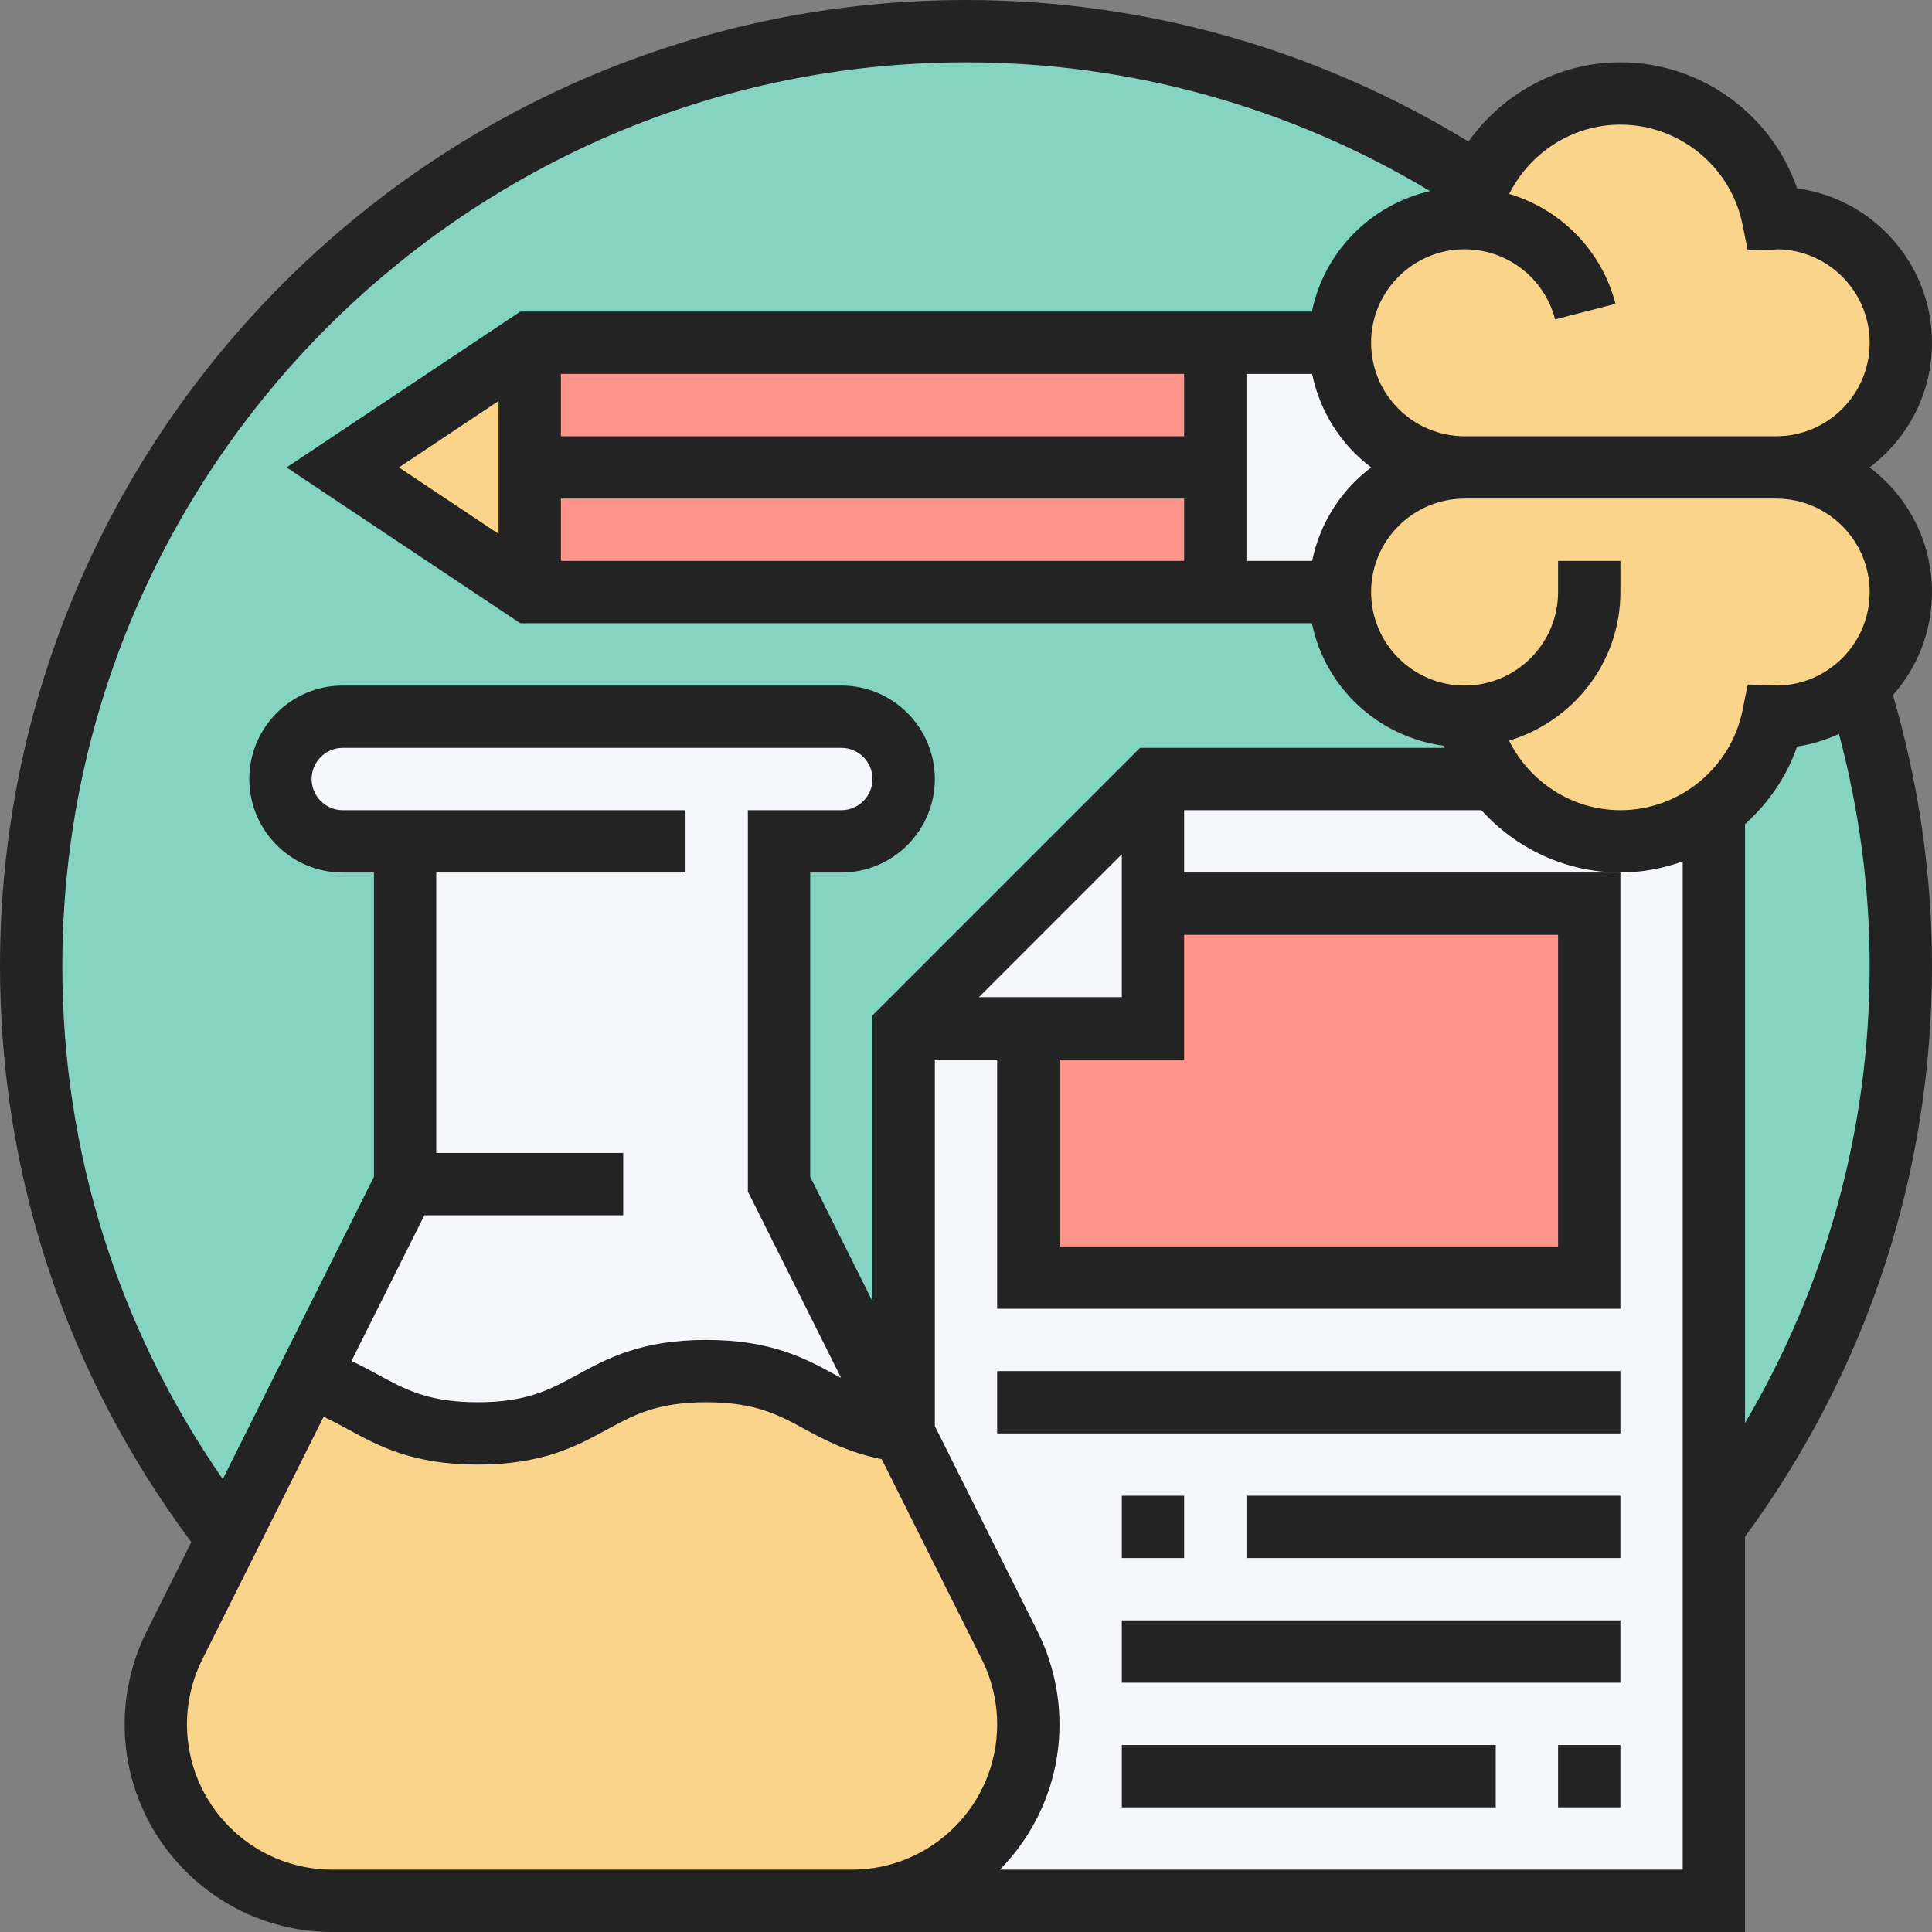 <svg height="496pt" viewBox="0 0 496 496" width="496pt" xmlns="http://www.w3.org/2000/svg"><rect x="0" y="0" width="496" height="496" fill="#808080" stroke="none"/><path d="m488 248c0 132.547-107.453 240-240 240s-240-107.453-240-240 107.453-240 240-240 240 107.453 240 240zm0 0" fill="#85d3c1"/><path d="m259.199 422.398c3.199 6.32 4.801 13.281 4.801 20.32 0 24.961-20.32 45.281-45.281 45.281h-133.438c-12.48 0-23.84-5.121-32-13.281s-13.281-19.52-13.281-32c0-7.039 1.602-14 4.801-20.32l13.598-27.199 20.723-41.359c15.52 4.16 20.32 14.16 43.52 14.16 29.359 0 29.359-16 58.641-16 26.32 0 29.117 12.801 50.48 15.441zm0 0" fill="#f9d48a"/><path d="m104 304v-88h-16c-4.398 0-8.398-1.762-11.281-4.719-2.957-2.883-4.719-6.883-4.719-11.281 0-8.801 7.199-16 16-16h128c4.398 0 8.398 1.762 11.281 4.719 2.957 2.883 4.719 6.883 4.719 11.281 0 8.801-7.199 16-16 16h-16v88l31.762 63.441c-21.363-2.641-24.16-15.441-50.48-15.441-29.281 0-29.281 16-58.641 16-23.199 0-28-10-43.52-14.16zm0 0" fill="#f5f7fa"/><path d="m416 216c-13.121 0-24.719-6.32-32-16h-88l-64 64v103.52c-.078 0-.16 0-.238-.078l27.438 54.957c3.199 6.32 4.801 13.281 4.801 20.32 0 24.961-20.32 45.281-45.281 45.281h221.281v-280.078c-6.641 5.117-14.961 8.078-24 8.078zm0 0" fill="#f5f7fa"/><path d="m408 232v96h-144v-64h32v-32zm0 0" fill="#ff958a"/><path d="m136 88v64h176v-64zm0 0" fill="#ff958a"/><path d="m136 120v32l-48-32 48-32zm0 0" fill="#f9d48a"/><path d="m376 120c-17.68 0-32 14.32-32 32h-32v-64h32c0 17.68 14.32 32 32 32zm0 0" fill="#f5f7fa"/><path d="m376 120h80c17.68 0 32 14.32 32 32 0 9.602-4.238 18.238-10.961 24.078-5.68 4.961-13.039 7.922-21.039 7.922-.238 0-.559-.078-.801-.078-2 9.758-7.52 18.238-15.199 24-6.641 5.117-14.961 8.078-24 8.078-13.121 0-24.719-6.32-32-16-3.52-4.641-6-10.078-7.199-16-.242 0-.562 0-.801 0-17.68 0-32-14.32-32-32s14.32-32 32-32zm0 0" fill="#f9d48a"/><path d="m376.801 56c.641-3.039 1.598-5.922 2.879-8.719 6.242-13.762 20.16-23.281 36.32-23.281 19.359 0 35.52 13.762 39.199 32.078.242 0 .562-.078.801-.078 17.68 0 32 14.32 32 32s-14.32 32-32 32h-80c-17.68 0-32-14.32-32-32s14.32-32 32-32zm0 0" fill="#f9d48a"/><g fill="#232323"><path d="m496 152c0-13.07-6.305-24.695-16.023-32 9.719-7.305 16.023-18.93 16.023-32 0-20.23-15.105-37.008-34.625-39.641-6.574-19.078-24.75-32.359-45.375-32.359-15.887 0-30.207 7.992-39.008 20.336-38.816-23.703-83.176-36.336-128.992-36.336-136.754 0-248 111.258-248 248 0 53.93 17.055 104.902 49.113 147.895l-11.48 22.969c-3.688 7.367-5.633 15.609-5.633 23.832 0 29.395 23.91 53.305 53.305 53.305h362.695v-101.496c31.352-42.703 48-93.281 48-146.504 0-23.688-3.465-47.039-10.031-69.543 6.238-7.059 10.031-16.32 10.031-26.457zm-16 0c0 13.105-10.559 23.793-23.617 24l-7.695-.266-1.328 6.609c-2.992 14.863-16.184 25.656-31.359 25.656-12.344 0-23.281-7.199-28.586-17.863 16.473-4.953 28.586-20.074 28.586-38.137v-8h-16v8c0 13.23-10.77 24-24 24s-24-10.77-24-24 10.77-24 24-24h80c13.23 0 24 10.77 24 24zm-143.137-8h-16.863v-48h16.863c1.992 9.742 7.48 18.23 15.16 24-7.68 5.77-13.168 14.258-15.16 24zm-32.863-32h-160v-16h160zm-176 25.055-25.574-17.055 25.574-17.055zm16-9.055h160v16h-160zm272-96c15.176 0 28.367 10.793 31.359 25.664l1.328 6.609 6.746-.195c.328-.008.637-.039.965-.078 13.051.215 23.602 10.895 23.602 24 0 13.23-10.77 24-24 24h-80c-13.23 0-24-10.77-24-24s10.77-24 24-24c10.961 0 20.512 7.398 23.238 18l15.504-3.992c-3.559-13.816-14.125-24.281-27.277-28.223 5.312-10.617 16.223-17.785 28.535-17.785zm-400 216c0-127.93 104.078-232 232-232 42.266 0 83.207 11.496 119.145 33.062-15.234 3.473-27.207 15.586-30.336 30.938h-203.234l-60 40 60 40h203.234c3.367 16.52 17 29.191 33.887 31.465.066.176.098.359.16.535h-78.168l-68.688 68.688v73.426l-16-32v-78.113h8c13.23 0 24-10.77 24-24s-10.77-24-24-24h-128c-13.23 0-24 10.77-24 24s10.77 24 24 24h8v78.113l-38.809 77.613c-26.887-38.797-41.191-84.016-41.191-131.727zm92.945 64h51.055v-16h-48v-72h64v-16h-88c-4.414 0-8-3.594-8-8s3.586-8 8-8h128c4.414 0 8 3.594 8 8s-3.586 8-8 8h-24v97.887l23.93 47.855c-.48-.262-.953-.504-1.449-.766-7.703-4.207-16.449-8.977-33.16-8.977-16.711 0-25.465 4.77-33.168 8.977-6.922 3.766-12.887 7.023-25.512 7.023s-18.586-3.258-25.496-7.023c-2.121-1.16-4.391-2.391-6.914-3.562zm142.367-56 36.688-36.688v36.688zm20.688 16h32v-32h96v80h-128zm-56 208h-130.695c-20.57 0-37.305-16.734-37.305-37.305 0-5.758 1.359-11.52 3.938-16.68l31.133-62.273c2.152.977 4.211 2.082 6.41 3.281 7.711 4.207 16.457 8.977 33.16 8.977s25.457-4.77 33.168-8.977c6.91-3.766 12.879-7.023 25.512-7.023 12.633 0 18.59 3.258 25.504 7.023 5.191 2.832 11.129 5.887 19.543 7.602l25.695 51.383c2.578 5.16 3.938 10.93 3.938 16.688 0 20.57-16.734 37.305-37.305 37.305zm40.703 0c9.449-9.625 15.297-22.793 15.297-37.305 0-8.223-1.945-16.465-5.625-23.832l-26.375-52.75v-94.113h16v64h160v-112h-112v-16h76.328c8.887 9.863 21.703 16 35.672 16 5.586 0 10.961-1.047 16-2.848v258.848zm223.297-232c0 41.84-11.105 81.879-32 117.328v-153.754c5.961-5.359 10.68-12.117 13.375-19.934 3.801-.512 7.359-1.703 10.746-3.207 5.125 19.352 7.879 39.32 7.879 59.566zm0 0"/><path d="m256 352h160v16h-160zm0 0"/><path d="m288 384h16v16h-16zm0 0"/><path d="m320 384h96v16h-96zm0 0"/><path d="m288 416h128v16h-128zm0 0"/><path d="m288 448h96v16h-96zm0 0"/><path d="m400 448h16v16h-16zm0 0"/></g></svg>